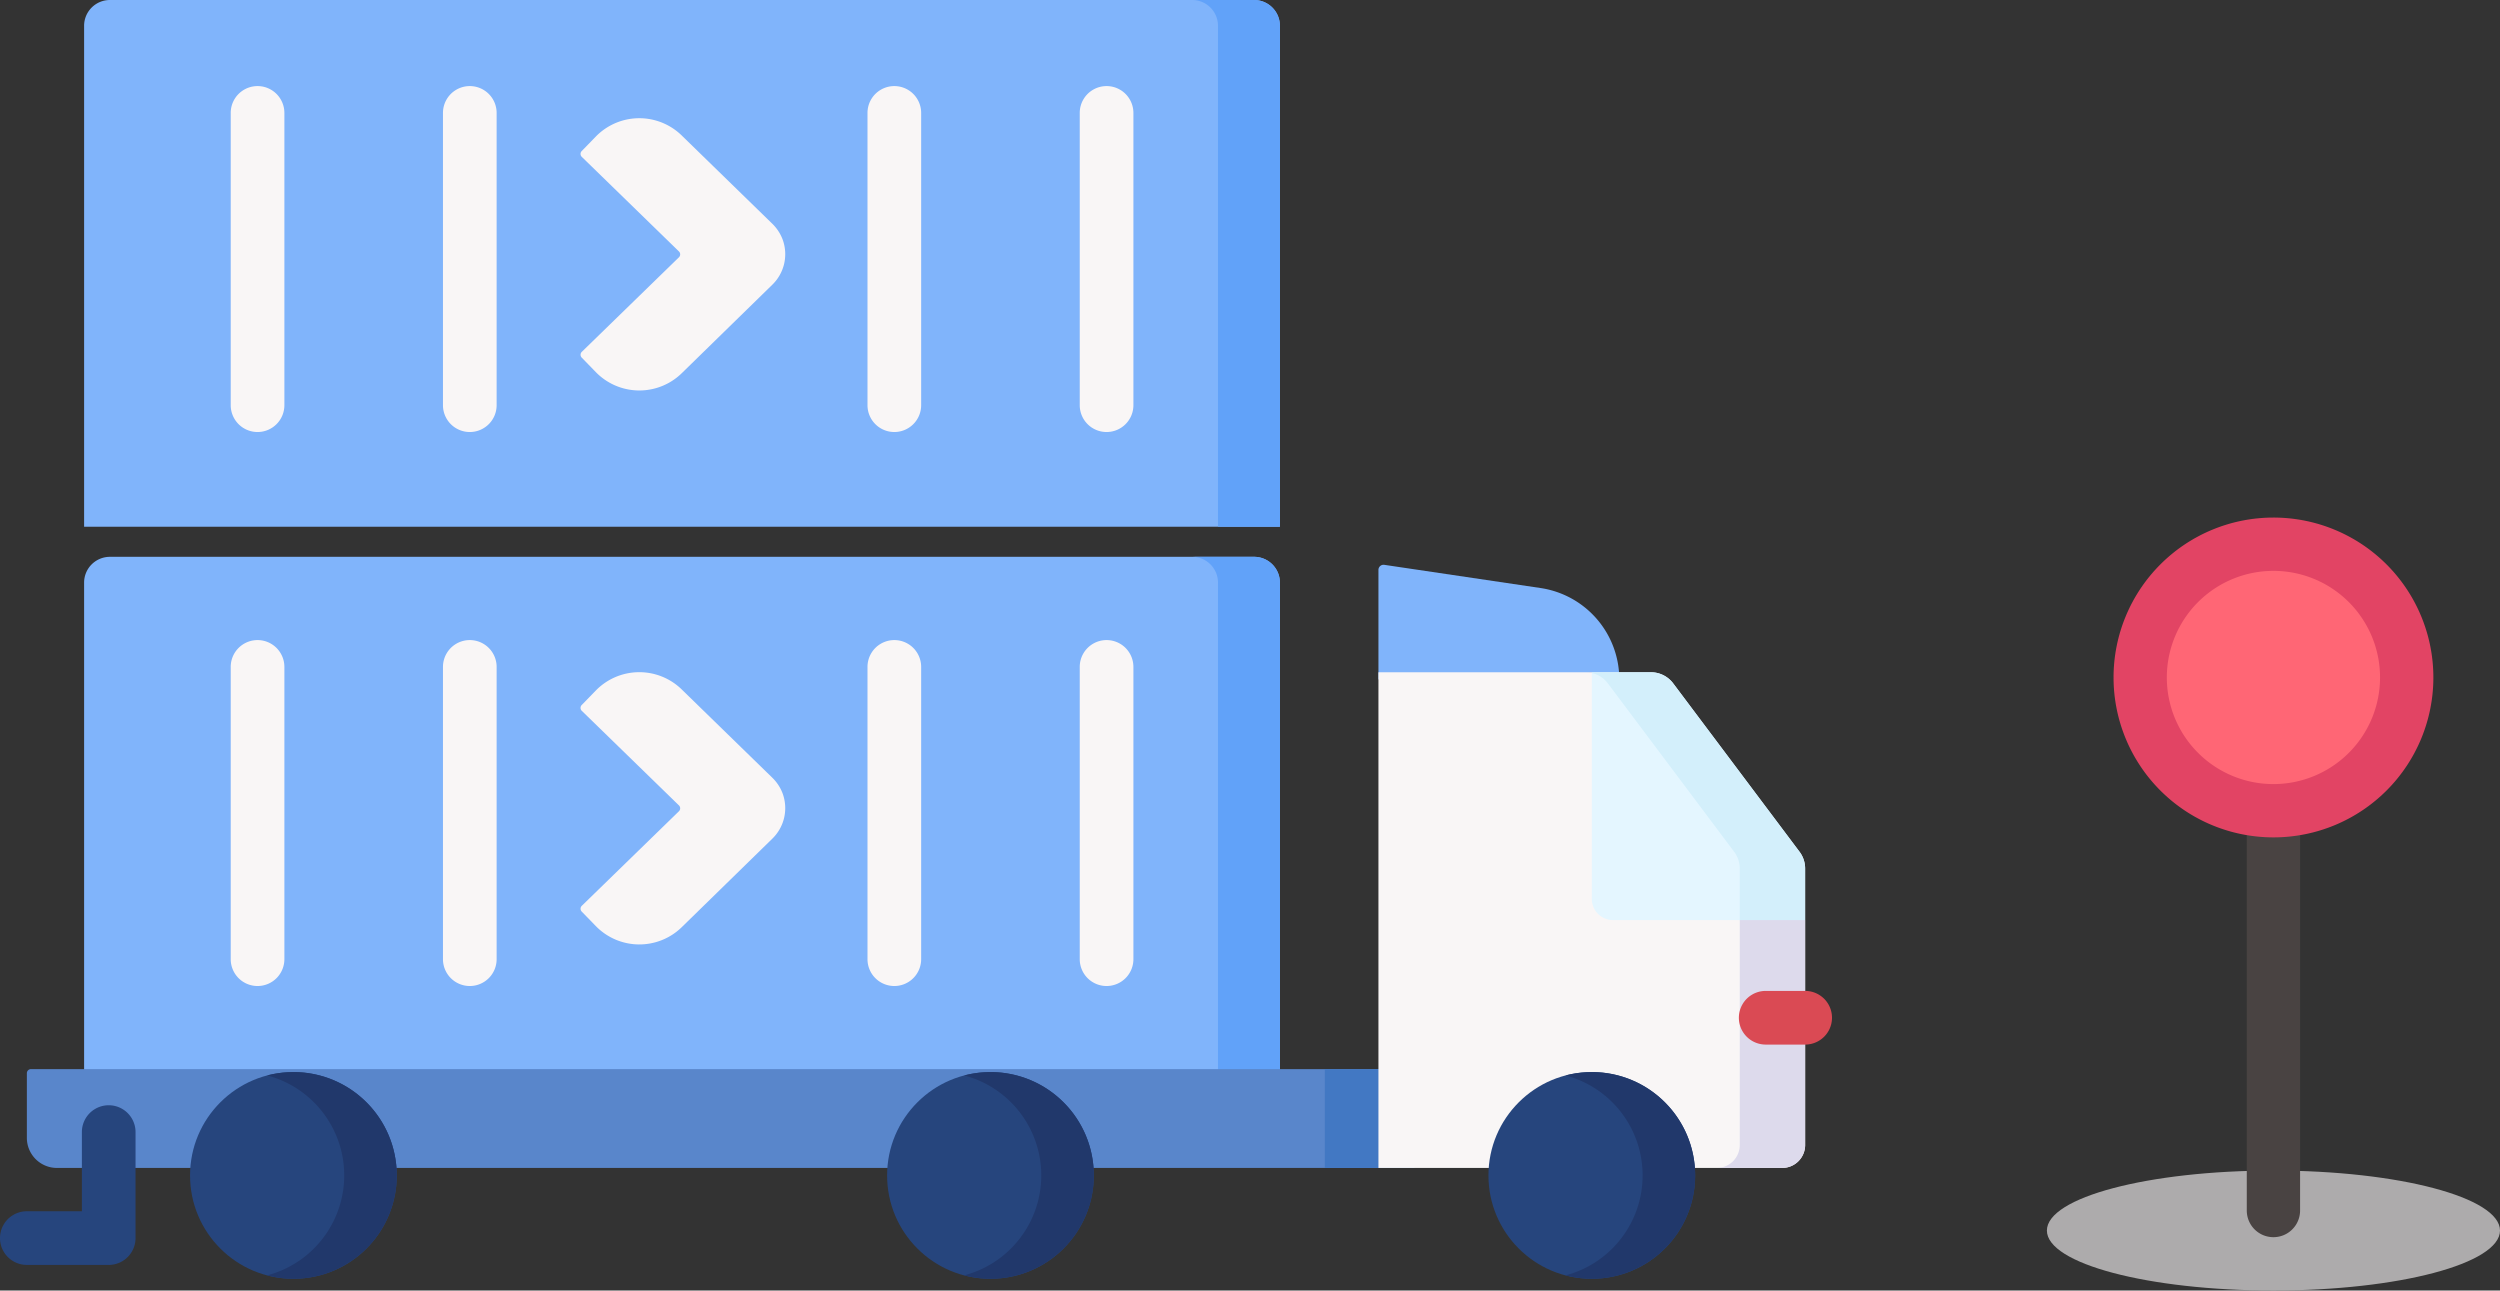 <svg xmlns="http://www.w3.org/2000/svg" width="83.11" height="42.902" viewBox="0 0 83.11 42.902">
  <rect x="0" y="0" width="83.11" height="42.902" fill="#333333" stroke="none"/>
  <g id="Containers_Delivered" data-name="Containers Delivered" transform="translate(-685.057 -720.336)">
    <g id="marker" transform="translate(753.104 737.542)">
      <path id="Path_2246" data-name="Path 2246" d="M15.063,393.994c0-1.1-3.372-1.994-7.531-1.994S0,392.893,0,393.994s3.372,1.994,7.531,1.994S15.063,395.095,15.063,393.994Zm0,0" transform="translate(0 -370.292)" fill="#adabac"/>
      <path id="Path_2247" data-name="Path 2247" d="M120,160h1.772v14.177a.886.886,0,0,1-1.772,0Zm0,0" transform="translate(-113.355 -151.14)" fill="#494342"/>
      <path id="Path_2248" data-name="Path 2248" d="M50.633,5.316A5.316,5.316,0,1,1,45.316,0,5.316,5.316,0,0,1,50.633,5.316Zm0,0" transform="translate(-37.785)" fill="#e24464"/>
      <path id="Path_2249" data-name="Path 2249" d="M79.088,35.544A3.544,3.544,0,1,1,75.544,32,3.544,3.544,0,0,1,79.088,35.544Zm0,0" transform="translate(-68.013 -30.228)" fill="#ff6675"/>
    </g>
    <g id="container-truck" transform="translate(685.057 583.729)">
      <g id="Group_16381" data-name="Group 16381" transform="translate(2.796 155.118)">
        <path id="Path_2226" data-name="Path 2226" d="M63.263,172.629H23.507V155.976a.858.858,0,0,1,.858-.858H62.4a.858.858,0,0,1,.858.858v16.652Z" transform="translate(-23.507 -155.118)" fill="#80b4fb"/>
        <path id="Path_2227" data-name="Path 2227" d="M335.251,155.118H333.19a.858.858,0,0,1,.858.858v16.652h2.061V155.976A.859.859,0,0,0,335.251,155.118Z" transform="translate(-296.353 -155.118)" fill="#61a2f9"/>
      </g>
      <g id="Group_16394" data-name="Group 16394" transform="translate(2.796 136.607)">
        <path id="Path_2226-2" data-name="Path 2226" d="M63.263,172.629H23.507V155.976a.858.858,0,0,1,.858-.858H62.4a.858.858,0,0,1,.858.858v16.652Z" transform="translate(-23.507 -155.118)" fill="#80b4fb"/>
        <path id="Path_2227-2" data-name="Path 2227" d="M335.251,155.118H333.19a.858.858,0,0,1,.858.858v16.652h2.061V155.976A.859.859,0,0,0,335.251,155.118Z" transform="translate(-296.353 -155.118)" fill="#61a2f9"/>
      </g>
      <g id="Group_16386" data-name="Group 16386" transform="translate(7.67 157.886)">
        <g id="Group_16382" data-name="Group 16382">
          <path id="Path_2228" data-name="Path 2228" d="M65.369,189.885a.892.892,0,0,1-.892-.892v-9.716a.892.892,0,0,1,1.784,0v9.716A.892.892,0,0,1,65.369,189.885Z" transform="translate(-64.477 -178.385)" fill="#f9f6f6"/>
        </g>
        <g id="Group_16383" data-name="Group 16383" transform="translate(7.056)">
          <path id="Path_2229" data-name="Path 2229" d="M124.691,189.885a.892.892,0,0,1-.892-.892v-9.716a.892.892,0,0,1,1.784,0v9.716A.892.892,0,0,1,124.691,189.885Z" transform="translate(-123.799 -178.385)" fill="#f9f6f6"/>
        </g>
        <g id="Group_16384" data-name="Group 16384" transform="translate(21.169)">
          <path id="Path_2230" data-name="Path 2230" d="M243.334,189.885a.892.892,0,0,1-.892-.892v-9.716a.892.892,0,0,1,1.784,0v9.716A.892.892,0,0,1,243.334,189.885Z" transform="translate(-242.442 -178.385)" fill="#f9f6f6"/>
        </g>
        <g id="Group_16385" data-name="Group 16385" transform="translate(28.225)">
          <path id="Path_2231" data-name="Path 2231" d="M302.656,189.885a.892.892,0,0,1-.892-.892v-9.716a.892.892,0,1,1,1.784,0v9.716A.892.892,0,0,1,302.656,189.885Z" transform="translate(-301.764 -178.385)" fill="#f9f6f6"/>
        </g>
      </g>
      <g id="Group_16396" data-name="Group 16396" transform="translate(7.67 139.469)">
        <g id="Group_16382-2" data-name="Group 16382">
          <path id="Path_2228-2" data-name="Path 2228" d="M65.369,189.885a.892.892,0,0,1-.892-.892v-9.716a.892.892,0,0,1,1.784,0v9.716A.892.892,0,0,1,65.369,189.885Z" transform="translate(-64.477 -178.385)" fill="#f9f6f6"/>
        </g>
        <g id="Group_16383-2" data-name="Group 16383" transform="translate(7.056)">
          <path id="Path_2229-2" data-name="Path 2229" d="M124.691,189.885a.892.892,0,0,1-.892-.892v-9.716a.892.892,0,0,1,1.784,0v9.716A.892.892,0,0,1,124.691,189.885Z" transform="translate(-123.799 -178.385)" fill="#f9f6f6"/>
        </g>
        <g id="Group_16384-2" data-name="Group 16384" transform="translate(21.169)">
          <path id="Path_2230-2" data-name="Path 2230" d="M243.334,189.885a.892.892,0,0,1-.892-.892v-9.716a.892.892,0,0,1,1.784,0v9.716A.892.892,0,0,1,243.334,189.885Z" transform="translate(-242.442 -178.385)" fill="#f9f6f6"/>
        </g>
        <g id="Group_16385-2" data-name="Group 16385" transform="translate(28.225)">
          <path id="Path_2231-2" data-name="Path 2231" d="M302.656,189.885a.892.892,0,0,1-.892-.892v-9.716a.892.892,0,1,1,1.784,0v9.716A.892.892,0,0,1,302.656,189.885Z" transform="translate(-301.764 -178.385)" fill="#f9f6f6"/>
        </g>
      </g>
      <g id="Group_16388" data-name="Group 16388" transform="translate(19.298 158.955)">
        <g id="Group_16387" data-name="Group 16387" transform="translate(0 0)">
          <path id="Path_2232" data-name="Path 2232" d="M165.6,195.853a2.019,2.019,0,0,1-2.855-.039l-.467-.48a.136.136,0,0,1,0-.192L165.506,192a.136.136,0,0,0,0-.2l-3.229-3.143a.136.136,0,0,1,0-.192l.467-.48a2.019,2.019,0,0,1,2.855-.039l3,2.923a1.447,1.447,0,0,1,.357.537,1.416,1.416,0,0,1-.34,1.5Z" transform="translate(-162.236 -187.376)" fill="#f9f6f6"/>
        </g>
        <g id="Group_16395" data-name="Group 16395" transform="translate(0 -18.416)">
          <path id="Path_2232-2" data-name="Path 2232" d="M165.6,195.853a2.019,2.019,0,0,1-2.855-.039l-.467-.48a.136.136,0,0,1,0-.192L165.506,192a.136.136,0,0,0,0-.2l-3.229-3.143a.136.136,0,0,1,0-.192l.467-.48a2.019,2.019,0,0,1,2.855-.039l3,2.923a1.447,1.447,0,0,1,.357.537,1.416,1.416,0,0,1-.34,1.5Z" transform="translate(-162.236 -187.376)" fill="#f9f6f6"/>
        </g>
      </g>
      <g id="Group_16389" data-name="Group 16389" transform="translate(0.892 172.153)">
        <path id="Path_2233" data-name="Path 2233" d="M53.621,301.609H8.5A1,1,0,0,1,7.5,300.6v-2.14a.136.136,0,0,1,.136-.136H53.621Z" transform="translate(-7.499 -298.328)" fill="#5986cb"/>
        <path id="Path_2234" data-name="Path 2234" d="M370.257,298.329h2.972v3.281h-2.972Z" transform="translate(-327.107 -298.329)" fill="#4278c3"/>
      </g>
      <g id="Group_16390" data-name="Group 16390" transform="translate(0 173.352)">
        <path id="Path_2235" data-name="Path 2235" d="M3.614,313.716H.892a.892.892,0,1,1,0-1.784h1.83V309.3a.892.892,0,0,1,1.784,0v3.522A.892.892,0,0,1,3.614,313.716Z" transform="translate(0 -308.41)" fill="#26457d"/>
      </g>
      <path id="Path_2236" data-name="Path 2236" d="M393.252,161.156h-8.007v-3.639a.17.17,0,0,1,.2-.169l5.193.771A3.07,3.07,0,0,1,393.252,161.156Z" transform="translate(-339.42 -1.963)" fill="#80b4fb"/>
      <g id="Group_16391" data-name="Group 16391" transform="translate(45.825 158.955)">
        <path id="Path_2237" data-name="Path 2237" d="M394.762,193.713a.706.706,0,0,1-.706-.706l-1.718-5.632h-7.093v16.479h13.422a.764.764,0,0,0,.764-.764v-7.475Z" transform="translate(-385.245 -187.375)" fill="#f9f6f6"/>
      </g>
      <g id="Group_16392" data-name="Group 16392" transform="translate(52.708 158.955)">
        <path id="Path_2238" data-name="Path 2238" d="M480.571,257.562a.764.764,0,0,1-.764.764h2.173a.764.764,0,0,0,.764-.764v-7.475l-2.173-.885v8.361Z" transform="translate(-475.442 -241.847)" fill="#dddaec"/>
        <path id="Path_2239" data-name="Path 2239" d="M443.328,187.4l-.008-.026h-.209A.92.92,0,0,1,443.328,187.4Z" transform="translate(-443.111 -187.375)" fill="#dddaec"/>
      </g>
      <path id="Path_2240" data-name="Path 2240" d="M447.576,187.745a.926.926,0,0,0-.74-.37h-1.964v7.533a.706.706,0,0,0,.706.706h6.386V193.9a.926.926,0,0,0-.185-.556Z" transform="translate(-391.954 -28.42)" fill="#e4f6ff"/>
      <path id="Path_2241" data-name="Path 2241" d="M451.78,193.346l-4.2-5.6a.926.926,0,0,0-.74-.37h-1.964v.024a.925.925,0,0,1,.531.346l4.2,5.6a.926.926,0,0,1,.185.556v1.712h2.173V193.9A.926.926,0,0,0,451.78,193.346Z" transform="translate(-391.955 -28.42)" fill="#d3effb"/>
      <g id="Group_16393" data-name="Group 16393" transform="translate(57.806 169.549)">
        <path id="Path_2242" data-name="Path 2242" d="M488.172,278.225h-1.312a.892.892,0,0,1,0-1.784h1.312a.892.892,0,0,1,0,1.784Z" transform="translate(-485.967 -276.441)" fill="#da4a54"/>
      </g>
      <circle id="Ellipse_424" data-name="Ellipse 424" cx="3.436" cy="3.436" r="3.436" transform="translate(49.482 172.247)" fill="#26457d"/>
      <path id="Path_2243" data-name="Path 2243" d="M438.409,299.119a3.44,3.44,0,0,0-.873.112,3.436,3.436,0,0,1,0,6.646,3.436,3.436,0,1,0,.873-6.759Z" transform="translate(-385.491 -126.872)" fill="#21386b"/>
      <circle id="Ellipse_425" data-name="Ellipse 425" cx="3.436" cy="3.436" r="3.436" transform="translate(29.491 172.247)" fill="#26457d"/>
      <path id="Path_2244" data-name="Path 2244" d="M270.343,299.119a3.44,3.44,0,0,0-.873.112,3.436,3.436,0,0,1,0,6.646,3.436,3.436,0,1,0,.873-6.759Z" transform="translate(-237.416 -126.872)" fill="#21386b"/>
      <circle id="Ellipse_426" data-name="Ellipse 426" cx="3.436" cy="3.436" r="3.436" transform="translate(6.318 172.247)" fill="#26457d"/>
      <path id="Path_2245" data-name="Path 2245" d="M75.535,299.119a3.44,3.44,0,0,0-.873.112,3.436,3.436,0,0,1,0,6.646,3.436,3.436,0,1,0,.873-6.759Z" transform="translate(-65.781 -126.872)" fill="#21386b"/>
    </g>
  </g>
</svg>
